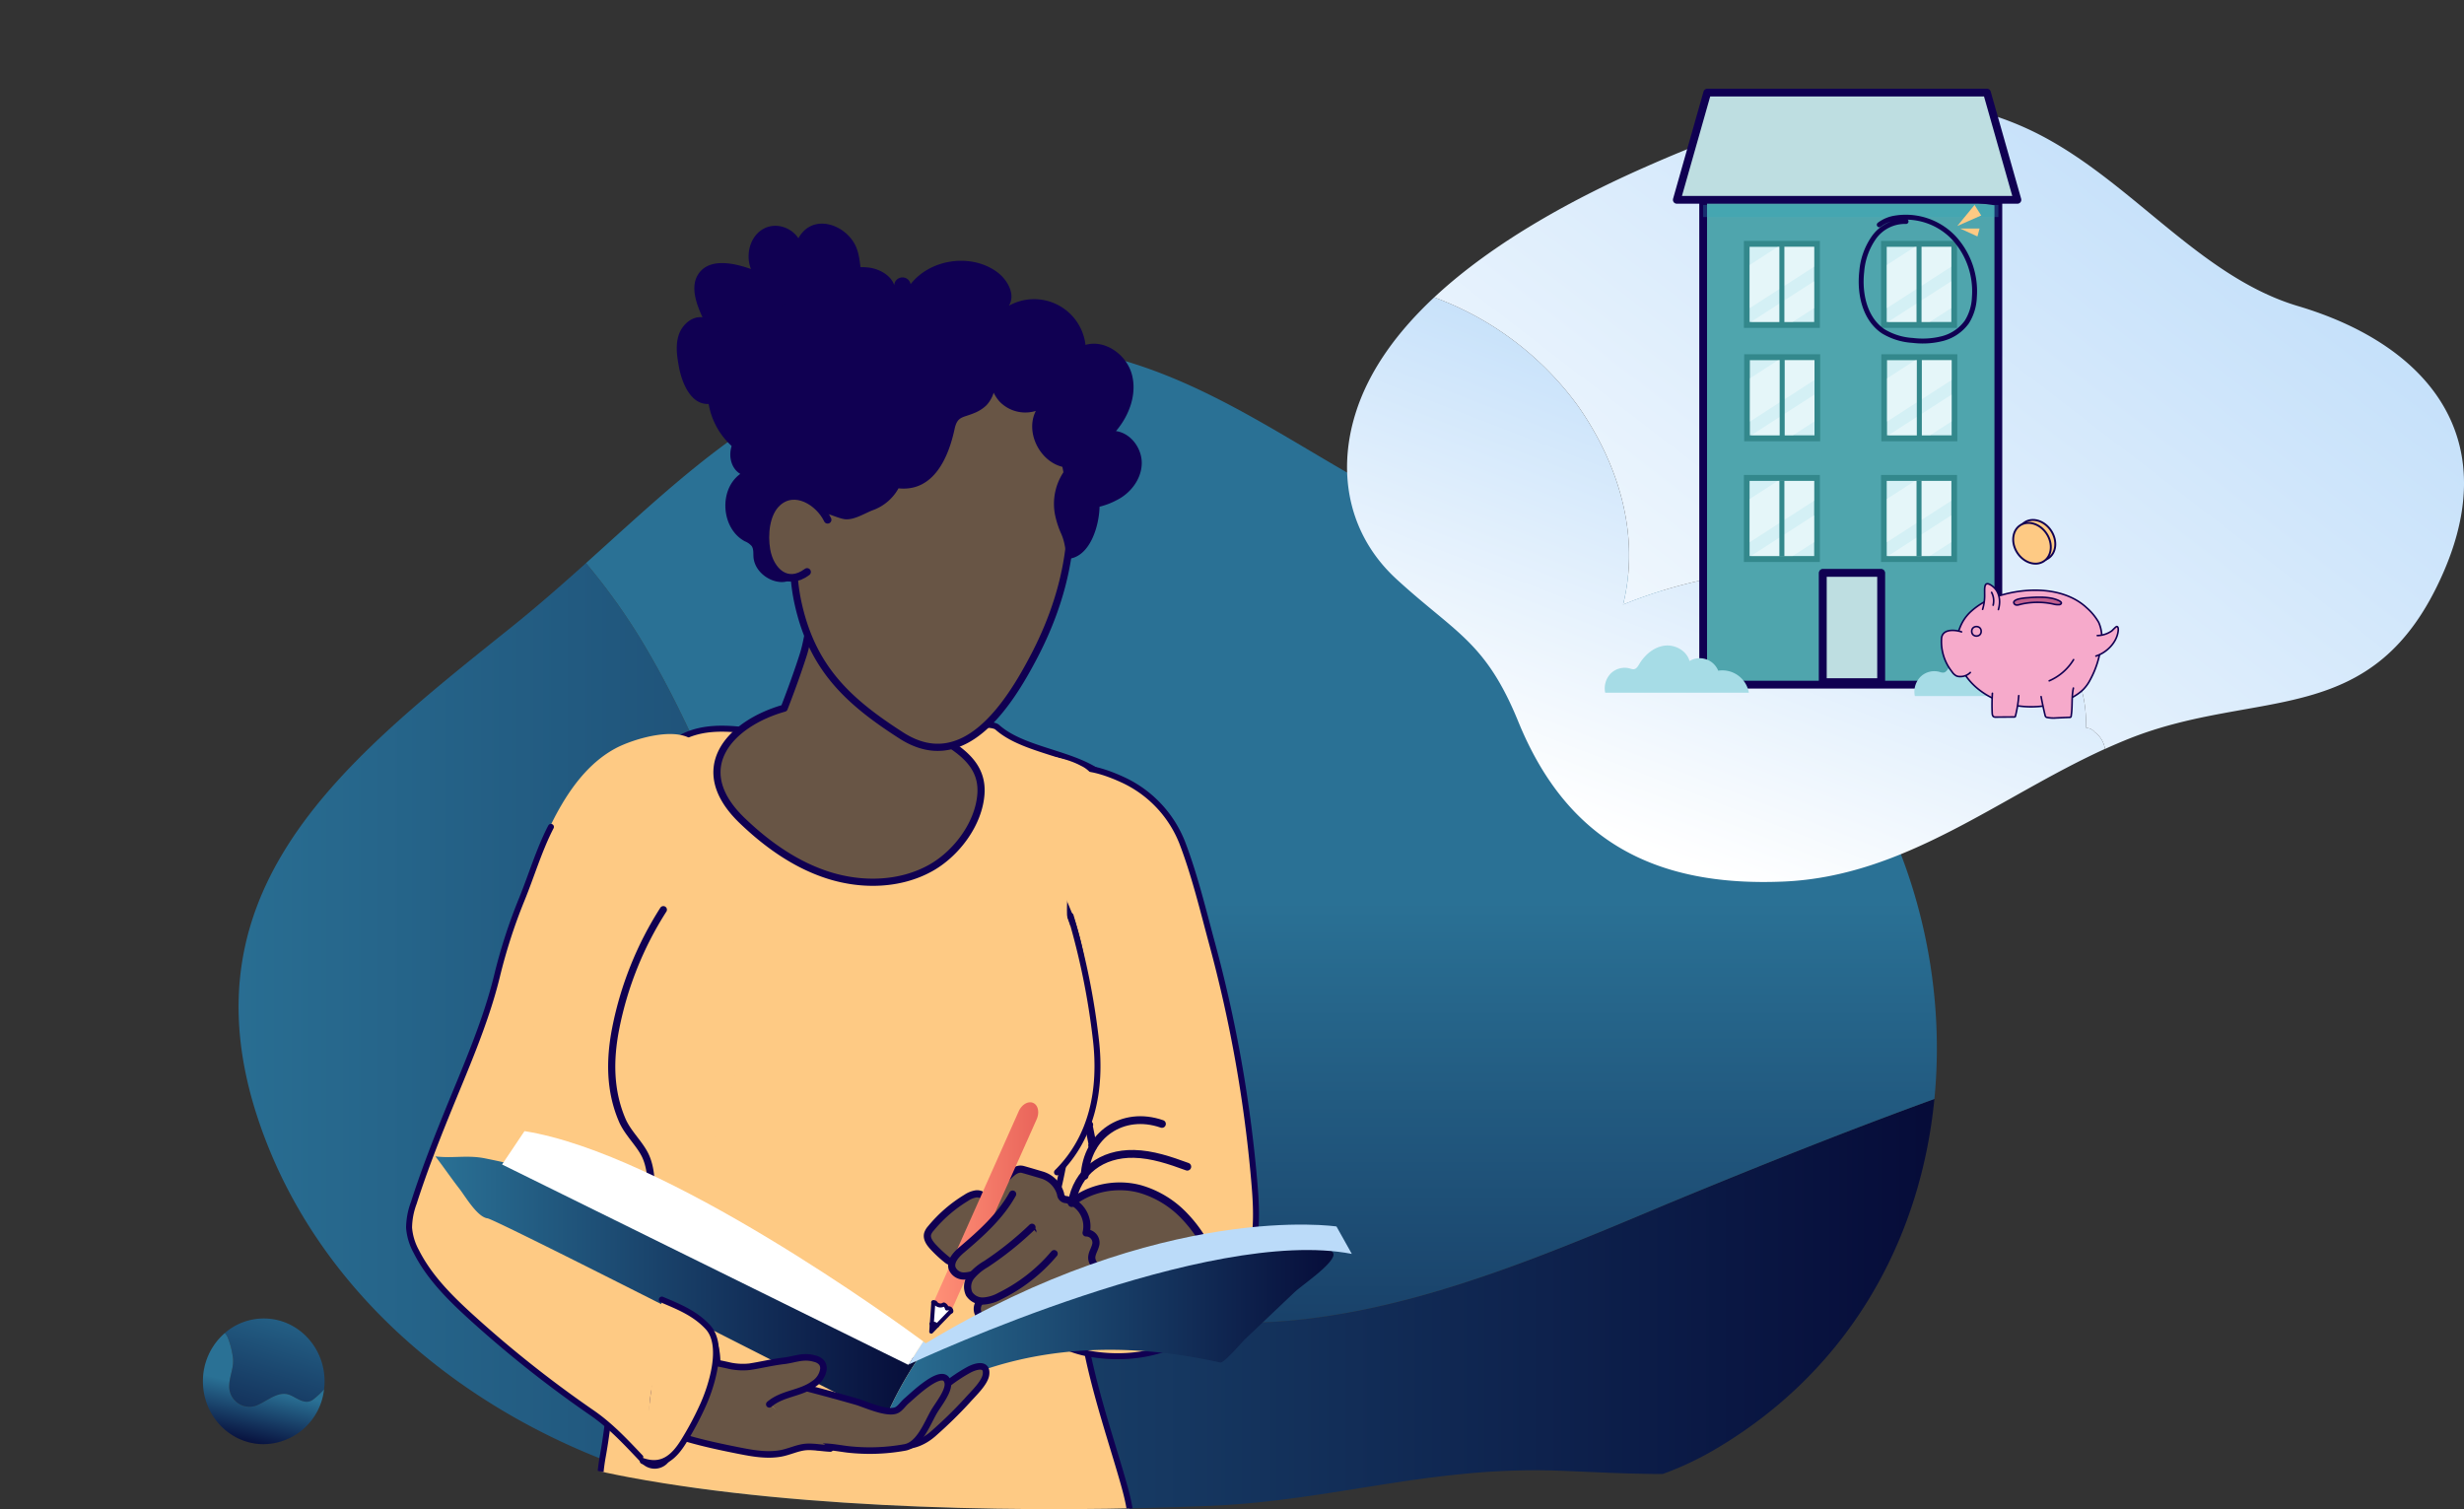 <svg xmlns="http://www.w3.org/2000/svg" xmlns:xlink="http://www.w3.org/1999/xlink" width="706.655" height="432.804" viewBox="0 0 706.655 432.804"><rect x="0" y="0" width="706.655" height="432.804" fill="#333333" stroke="none"/><defs><style>.a,.an,.m,.o,.t,.x{fill:none;}.b{clip-path:url(#a);}.c{fill:url(#b);}.d{fill:url(#c);}.am,.e,.n{fill:#feca84;}.ai,.ak,.al,.am,.an,.e,.j,.l,.m,.o,.p,.q,.r,.t,.w,.x,.y{stroke:#100052;stroke-linecap:round;stroke-linejoin:round;}.e{stroke-width:1.716px;}.f{fill:url(#d);}.g{fill:url(#e);}.h{fill:url(#f);}.i{fill:url(#g);}.j,.l,.p,.w{fill:#685545;}.j,.o{stroke-width:2.056px;}.k,.q{fill:#100052;}.l,.m{stroke-width:2.186px;}.p,.x{stroke-width:2.241px;}.q,.r,.t{stroke-width:1.154px;}.r,.v{fill:#fff;}.s{fill:url(#h);}.u{fill:#bbdbf9;}.w{stroke-width:1.882px;}.y{fill:#4fa5ad;}.ai,.y{stroke-width:2.23px;}.z{fill:#33888c;}.aa{fill:#d4f0f5;}.ab{opacity:0.4;}.ac{clip-path:url(#k);}.ad{clip-path:url(#l);}.ae{clip-path:url(#m);}.af{clip-path:url(#n);}.ag{fill:#a6dce6;}.ah{opacity:0.54;}.ai{fill:#bedee1;}.aj{fill:#2ea8bc;opacity:0.28;}.ak{fill:#f6aacb;}.ak,.al{stroke-width:0.461px;}.al{fill:#c15f8e;}.am{stroke-width:0.548px;}.an{stroke-width:1.409px;}</style><clipPath id="a"><path class="a" d="M898.717,257.553c-84.546-15.224-127.34-88.735-220.468-77.265-61.287,7.548-96.391,42.862-136.985,79.316-8.872,7.967-18,15.987-27.729,23.785-62.831,50.372-125.916,99.188-89.3,190.716,27.928,69.8,97.7,115.238,169.746,128.658,50.176,9.346,116.416,10.3,166.488,8.178,35.81-1.517,63.815-11.7,101.554-10.04,34.966,1.536,63.533,3.4,95.572-15.69,49.506-29.5,74.907-77.775,79.86-128.424C1046.018,369.25,993.488,274.619,898.717,257.553Z" transform="translate(-413.427 -179.079)"/></clipPath><linearGradient id="b" y1="0.5" x2="1" y2="0.5" gradientUnits="objectBoundingBox"><stop offset="0" stop-color="#2a7195"/><stop offset="1" stop-color="#060c39"/></linearGradient><linearGradient id="c" x1="0.5" y1="0.559" x2="0.5" y2="1.417" xlink:href="#b"/><linearGradient id="d" x1="0.302" y1="0.881" x2="0.695" y2="0.094" gradientUnits="objectBoundingBox"><stop offset="0" stop-color="#fff"/><stop offset="1" stop-color="#bbdbf9"/></linearGradient><linearGradient id="e" x1="-0.047" y1="0.984" x2="0.947" y2="0.168" xlink:href="#d"/><linearGradient id="f" x1="0.79" y1="-0.367" x2="0.005" y2="1.914" xlink:href="#b"/><linearGradient id="g" x1="0.487" y1="0.494" x2="0.359" y2="1.008" xlink:href="#b"/><linearGradient id="h" y1="0.5" x2="1" y2="0.5" gradientUnits="objectBoundingBox"><stop offset="0" stop-color="#ff9077"/><stop offset="1" stop-color="#e9645a"/></linearGradient><clipPath id="k"><rect class="a" width="21.551" height="18.53" transform="translate(18.529 0) rotate(90)"/></clipPath><clipPath id="l"><rect class="a" width="21.551" height="18.53" transform="translate(18.53 0) rotate(90)"/></clipPath><clipPath id="m"><rect class="a" width="21.551" height="18.53" transform="translate(18.529) rotate(90)"/></clipPath><clipPath id="n"><rect class="a" width="21.551" height="18.53" transform="translate(18.53) rotate(90)"/></clipPath></defs><g transform="translate(-413.427 -179.079)"><g transform="translate(413.427 179.079)"><g class="b"><g transform="translate(68.423 98.732)"><path class="c" d="M770.322,650.839c-79.812-26.12-90.454-118.993-128.667-185.261a177.9,177.9,0,0,0-18.352-26.3c-6.914,6.209-14.031,12.46-21.611,18.537-48.968,39.258-98.135,77.3-69.593,148.637,21.766,54.4,76.143,89.812,132.293,100.272,39.105,7.284,90.73,8.026,129.754,6.373,27.909-1.182,49.736-9.116,79.148-7.824,27.251,1.2,49.515,2.651,74.485-12.229,38.583-22.993,58.38-60.616,62.24-100.088-25.748,9.361-51.248,19.582-77.17,30.315C881.091,645.035,825.464,668.737,770.322,650.839Z" transform="translate(-523.671 -376.516)"/><path class="d" d="M962.785,399.317c-65.892-11.865-99.244-69.156-171.825-60.217-47.765,5.883-75.124,33.405-106.761,61.816a177.9,177.9,0,0,1,18.352,26.3c38.213,66.269,48.854,159.141,128.667,185.261,55.143,17.9,110.77-5.8,162.527-27.572,25.922-10.733,51.422-20.954,77.17-30.315C1077.586,486.369,1036.646,412.617,962.785,399.317Z" transform="translate(-584.568 -338.157)"/><path class="e" d="M739.349,766.3c30.519,5.836,65.473,4.94,93.625-9.27,2.831-1.429,5.7-3.057,7.559-5.624,3.834-5.281,2.3-12.587.569-18.881-5.547-20.214-18.73-53.988-10.328-74.751,4.181-10.333,11.422-17.339,13.264-29.171,1.836-11.792.431-23.9-1.263-35.615-1.573-10.885-3.425-21.87-3.162-32.907.239-10.005,3.585-17.09-.736-26.469-5.361-11.634-25.026-10.674-34.275-18.938-2.72-2.43-23.39,1.807-27.639,2.044-8.616.48-17.243.82-25.872.973-11.452.2-25.389-5.663-36.332-.436-11.212,5.355-7.943,16.252-8.978,26.822a177.286,177.286,0,0,1-7.3,35.846c-1.772,5.639-3.836,11.227-4.706,17.08-1.473,9.924,1.838,21.034,4.1,30.6,2.849,12.046,3.767,22.285,2.049,34.7-2.125,15.346-4.467,30.639-6.3,45.965-.616,5.16-1.232,10.324-2.157,15.437C685.4,757.278,713.2,761.3,739.349,766.3Z" transform="translate(-587.006 -404.834)"/></g></g><path class="f" d="M1250.344,441.192a3.224,3.224,0,0,0-2.483-1.241c0-7.448-1.241-15.516-7.448-20.481-33.515-29.791-85.65-31.032-125.371-14.9,4.965-19.861-1.241-40.342-13.034-57.1a88.941,88.941,0,0,0-41.138-31c-10.4,9.714-18.685,20.829-22.575,33.331-5.454,17.527-1.725,35.116,11.779,47.5,16.884,15.48,25.537,17.865,34.918,40.857,13.737,33.667,38.537,47.5,76.194,45.854,34.787-1.52,61.594-24.172,92.052-38.035A7.272,7.272,0,0,0,1250.344,441.192Z" transform="translate(-649.555 -231.201)"/><path class="g" d="M1323.92,284.5c-29.391-8.737-49.283-38.035-78.091-51.066-36.755-16.627-74.646-4.091-109.581,11.368-18.8,8.319-42.493,20.743-60.1,37.186a88.941,88.941,0,0,1,41.138,31c11.792,16.758,18,37.239,13.034,57.1,39.722-16.137,91.856-14.9,125.371,14.9,6.206,4.965,7.448,13.034,7.448,20.481a3.224,3.224,0,0,1,2.483,1.241,7.272,7.272,0,0,1,2.9,4.791q3.32-1.511,6.7-2.873c37.492-15,70.533-2.037,90.451-47.981C1382.951,320.766,1359.564,295.092,1323.92,284.5Z" transform="translate(-664.829 -196.709)"/><path class="e" d="M951.847,652.106c.57,6.483.973,13.076-.346,19.45-4.67,22.566-25.363,34.405-47.346,30.317-7.326-1.363-14.11-5.506-17.067-12.579-1.134-2.711-2.486-7.06-2.469-9.986.024-4.256,4.163-8.117,6.255-11.517,2.9-4.723,4.173-10.243,5.354-15.66,2.647-12.13,3.871-24.466,6.094-36.541a78.229,78.229,0,0,0-2.226-36.126c-.973-3.256-2.563-6.28-3.626-9.455-1-2.99-.975-6.477-1.172-9.651a102.091,102.091,0,0,1,.6-21.252c1.3-8.764,13.365-4.018,18.195-1.79A33.271,33.271,0,0,1,931.2,555.309c3.563,9.254,6.008,19.469,8.6,29.051A387.065,387.065,0,0,1,951.847,652.106Z" transform="translate(-592.174 -313.726)"/><g transform="translate(58.196 378.116)"><path class="h" d="M526.271,813.308c3.207-1.2,6.254-4.41,9.7-3.047,2.165.882,4.49,3.127,6.9,1.123a23.749,23.749,0,0,0,2.9-2.743,18.789,18.789,0,0,0,.142-2.31c0-9.956-7.809-18.026-17.442-18.026a17.037,17.037,0,0,0-11.17,4.183,3.791,3.791,0,0,1,.875,1.337,23.143,23.143,0,0,1,1.444,5.613c.4,2.807-.962,5.292-1.043,8.019A5.821,5.821,0,0,0,526.271,813.308Z" transform="translate(-511.026 -788.305)"/><path class="i" d="M515.783,801.993a23.143,23.143,0,0,0-1.444-5.613,3.79,3.79,0,0,0-.875-1.337,18.23,18.23,0,0,0-6.272,13.844c0,9.955,7.809,18.026,17.442,18.026a17.654,17.654,0,0,0,17.3-15.715,23.752,23.752,0,0,1-2.9,2.743c-2.405,2-4.731-.241-6.9-1.123-3.448-1.363-6.5,1.845-9.7,3.047a5.821,5.821,0,0,1-7.7-5.853C514.821,807.286,516.184,804.8,515.783,801.993Z" transform="translate(-507.193 -790.861)"/></g><g transform="translate(194.093 64.138)"><path class="j" d="M822.817,466.714c.441-3.317-1.434-6.456-3.275-9.25-8.4-12.749-16.817-18.245-32.137-18.681a14.762,14.762,0,0,0-6.632.92c-9.267,4.266-8.629,17.333-11.321,25.725-1.64,5.112-3.5,10.211-5.45,15.255-15.458,4.369-27.581,17.265-12.1,32.187,7.163,6.9,15.508,12.828,25,15.794s20.25,2.725,28.966-2.07c7.41-4.076,14.011-12.712,14.566-21.429.465-7.3-4.43-11.419-10.1-14.959a57.919,57.919,0,0,1,8.242-15.894C820.348,471.969,822.43,469.626,822.817,466.714Z" transform="translate(-733.196 -341.729)"/><path class="k" d="M750.429,284.261c-3.441,2.349-4.531,7.3-3,11.177-5.055-1.8-11.736-3.149-14.907,1.179-2.63,3.589-.852,8.607,1,12.653-3.046-.374-5.85,2.159-6.811,5.073s-.51,6.087.049,9.1c.911,4.918,3.539,10.964,8.533,10.68a21,21,0,0,0,38.725,7.289c6.78-.886,13.515-3.893,17.686-9.312,4.022-5.225,5.164-12.849,1.8-18.677-3.512-6.076-10.891-7.017-13.576-13.769-1.674-4.207-.626-8.649-3.491-12.553-3.818-5.2-11.831-7.013-15.4-.492C758.758,283.212,753.972,281.843,750.429,284.261Z" transform="translate(-726.152 -282.42)"/><path class="j" d="M849.321,430.921c-7.589,14.652-20.511,34.461-38.216,23.125-15.289-9.788-25.467-19.231-29.612-37.685a53.925,53.925,0,0,1,.119-24.156,47.688,47.688,0,0,1,5.935-13.975c8.169-13.775,20.674-25.838,36.268-29.5,14.427-3.389,25.875,2.594,31.071,16.368C863.345,387.525,860.1,410.108,849.321,430.921Z" transform="translate(-746.647 -307.222)"/><path class="k" d="M798.26,364.84a13.732,13.732,0,0,1-7.491,6.314c-2.337.931-5.161,2.74-7.72,2.557-2.713-.194-7.756-3.571-10.13-1.187-1.289,1.293-1.926,3.965-2.221,5.7-.477,2.8-.161,5.683-.59,8.49-1.333,8.713-13.022,4.793-13.449-2.284-.063-1.045.078-2.189-.522-3.047a5.025,5.025,0,0,0-1.92-1.34c-6.833-3.607-7.6-14.836-1.328-19.343-4.1-2.424-3.715-9.639.626-11.607A14.915,14.915,0,0,1,763.4,326.08c-3.41-.843-4.575-5.5-3.086-8.68s4.658-5.177,7.662-7a5.366,5.366,0,0,1,2.987-1.066c1.072.067,2.141,1.1,1.812,2.127a16.187,16.187,0,0,1,17.571-9.843c3.265.618,6.678,2.836,6.923,6.15a2.37,2.37,0,1,1,4.457-1.476c5.62-7.191,17.076-8.9,24.552-3.669,3.167,2.216,5.673,6.56,3.64,9.847a14.845,14.845,0,0,1,21.971,11.232c5.624-1.621,11.774,2.82,13.3,8.471s-.761,11.793-4.558,16.247c4.338.617,7.542,5.079,7.387,9.458s-3.2,8.345-7.114,10.31a21.031,21.031,0,0,1-4.986,1.919c-.086,5.244-2.627,14.592-9.233,14.979-.688-2.748-.585-4.463-1.74-7.168a25.447,25.447,0,0,1-1.855-5.812,16.448,16.448,0,0,1,3.457-13.22c-7.237-.7-12.206-9.778-8.9-16.25a10.249,10.249,0,0,1-10.148-2.421c-2.285-2.266-4.344-7.365-2.071-10.225a12.356,12.356,0,0,1,.518,5.319,9.355,9.355,0,0,1-2.512,5.76,10.829,10.829,0,0,1-3.5,2.2c-3.3,1.388-4.8.851-5.6,4.6C812.609,355.928,808.367,365.9,798.26,364.84Z" transform="translate(-734.669 -288.932)"/><path class="l" d="M784.949,415.07c-2.434-5.092-9.414-9.51-14.414-4.924-3.415,3.133-3.87,9.277-3.135,13.554,1.038,6.045,5.867,10.656,11.654,6.329" transform="translate(-741.685 -330.144)"/><path class="m" d="M757.034,331.13c-.026.15.258.156.3.01s-.068-.289-.173-.4c-2.443-2.516-6.642-2.669-9.762-1.069A3.77,3.77,0,0,0,745.8,331a1.664,1.664,0,0,0,.114,1.961,1.084,1.084,0,0,0,1.736-.29,1.17,1.17,0,0,0-.664-1.311,2.843,2.843,0,0,0-1.57-.178,11.4,11.4,0,0,0-9.448,7.542.97.97,0,0,0-.044.7c.1.219.447.318.579.118" transform="translate(-729.839 -299.949)"/></g><path class="n" d="M626.973,664.912c-1.213-8.6.484-17.683,1.781-26.518a511.716,511.716,0,0,1,11.483-56.122c3.916-14.851,7.242-30.455,15.148-43.82,3.815-6.448,8.724-12.5,15.428-16.1,5.115-2.747,18.988-7.013,23.282-1.2,6.576,8.906,5.907,27.75,7.716,38.411,2.518,14.836,4.82,29.766,4.691,44.857-.12,14.163-6.541,27.263-11.489,40.221-4.648,12.172-9.809,24.331-18.956,33.938a28.618,28.618,0,0,1-7.86,6.1c-11.337,5.611-27.62,5.364-35.505-5.39A31.076,31.076,0,0,1,626.973,664.912Z" transform="translate(-494.277 -307.743)"/><path class="o" d="M710.9,599.417A98.483,98.483,0,0,0,697.24,633.45c-1.755,8.934-1.761,17.877,1.872,26.345,1.654,3.855,5.291,6.977,6.825,10.584,2.034,4.781,1.515,11.019,1.22,16.154" transform="translate(-520.657 -338.535)"/><path class="p" d="M936.7,735.8a37.546,37.546,0,0,1,7.029,10.311c.631,1.36,1.186,2.98.484,4.3-.635,1.2-2.061,1.7-3.358,2.093-11.259,3.438-26.055,11.786-37.435,6.1-7.634-5-7.355-14.288-3.392-21.534,4.42-8.082,15.081-11.483,23.964-9.045A28.276,28.276,0,0,1,936.7,735.8Z" transform="translate(-596.983 -387.03)"/><path class="e" d="M635.25,652.482a131.081,131.081,0,0,1,23.7,11.6c1.891,1.176,2.838,2.872,4.352,4.338,1.579,1.53,3.649,2.628,5.287,4.134a29.448,29.448,0,0,1,7.191,10.367c2.373,5.6,4.482,11.658,8.19,16.555,3.091,4.084,6.115,7.517,6.762,12.9,1.367,11.38-7.6,22.733-14.889,30.782a4.254,4.254,0,0,1-6.064-.131c-4.754-4.986-9.165-9.892-14.9-13.842a328.116,328.116,0,0,1-34.321-27.171c-6.2-5.617-12.289-11.62-16.054-19.086a16.907,16.907,0,0,1-2.062-6.817,20.941,20.941,0,0,1,1.359-7.124c2.683-8.414,5.879-16.654,9.185-24.84,5.258-13.018,11.378-26.623,14.685-40.26a154.428,154.428,0,0,1,7.084-21.91c2.787-6.831,4.995-14.3,8.366-20.813" transform="translate(-485.124 -324.025)"/><g transform="translate(124.866 316.122)"><g transform="translate(141.098)"><path class="j" d="M886.26,743.932a71.345,71.345,0,0,1-16.875,11.025,10.328,10.328,0,0,0-3.427,2.144,3.217,3.217,0,0,0-.616,3.736c.907,1.427,2.95,1.438,4.634,1.276q13.308-1.28,26.537-3.27a6.742,6.742,0,0,0,2.155-.576c2.173-1.138,2.458-4.1,2.321-6.545-.172-3.052-1.663-3.393-2.831-5.706-.98-1.941.5-3.343.858-5.239a2.812,2.812,0,0,0-2.808-3.181,7.937,7.937,0,0,0-5.6-9.549,1.659,1.659,0,0,1-1.715-1.59,7.869,7.869,0,0,0-5.27-5.446c-1.8-.534-3.723-1.109-5.487-1.6-2.868-.8-4.757,3.23-7,4.4a10.689,10.689,0,0,0-5.937,7.768" transform="translate(-850.686 -700.137)"/><path class="j" d="M858.4,731.829a2.633,2.633,0,0,0-2.566-1.087,6.858,6.858,0,0,0-2.707,1.1,39.8,39.8,0,0,0-10.191,8.819,4.207,4.207,0,0,0-.906,1.517c-.363,1.352.586,2.683,1.535,3.713a35.594,35.594,0,0,0,4.05,3.758c.813.644.819.3,1.856.325" transform="translate(-841.952 -704.467)"/><g transform="translate(1.111)"><path class="q" d="M845.393,791.272l-.343-.272a2.064,2.064,0,0,0-.388-.263c-.19-.091-.667-.269-.768.135a4.927,4.927,0,0,0-.061.812l-.091,1.273,1.652-1.712-1.494-.508a2.235,2.235,0,0,0,.444.046.965.965,0,0,1,.591.273" transform="translate(-843.743 -727.189)"/><path class="r" d="M843.942,790.752l.029-.006,0,.04-.034-.011c0,.01-.017.007-.015,0A.03.03,0,0,1,843.942,790.752Z" transform="translate(-843.81 -727.237)"/><path class="s" d="M874.375,693.294l-24.493,54.951h0a.816.816,0,0,0-.369-.665,1.034,1.034,0,0,0-.868-.023,1.559,1.559,0,0,0-.891-1.157,1.756,1.756,0,0,1-2.455-.55,2.823,2.823,0,0,0-.489-.069L869.227,691c.873-1.957,2.732-3.032,4.154-2.4S875.248,691.337,874.375,693.294Z" transform="translate(-844.147 -688.419)"/><path class="r" d="M849.574,783.307h0l-3.8,3.939a1.486,1.486,0,0,1-.2.205c-.12.073-.058.056-.163-.01a5.145,5.145,0,0,0-.419-.323,1.344,1.344,0,0,0-.248-.1,1.491,1.491,0,0,0-.636-.049.851.851,0,0,0-.108.016l.426-5.978.074-.168a2.822,2.822,0,0,1,.489.069,1.756,1.756,0,0,0,2.455.55,1.559,1.559,0,0,1,.891,1.157,1.034,1.034,0,0,1,.868.023A.816.816,0,0,1,849.574,783.307Z" transform="translate(-843.841 -723.48)"/><path class="t" d="M844.74,780.838l-.112-.007" transform="translate(-844.079 -723.476)"/><path class="t" d="M852.977,784.813h0a.983.983,0,0,1,0,.176" transform="translate(-847.244 -724.986)"/></g><path class="j" d="M870.662,730.83c-3.515,6.346-9.056,11.288-14.583,15.987-1.622,1.38-3.428,3.309-2.752,5.33a3.6,3.6,0,0,0,3.3,2.18,9.247,9.247,0,0,0,4.044-1.007c5.841-2.543,12.045-6.54,15.785-11.83" transform="translate(-846.212 -704.508)"/><path class="j" d="M878.994,746.171A93.954,93.954,0,0,1,865.8,756.724a15.706,15.706,0,0,0-4.173,3.45,4.81,4.81,0,0,0-.652,5.1,4.621,4.621,0,0,0,4.167,2.038,11.474,11.474,0,0,0,4.625-1.41,48.026,48.026,0,0,0,15.58-12.176" transform="translate(-848.989 -710.328)"/></g><g transform="translate(0 8.264)"><path class="c" d="M744.376,767.634c-3.561-1.519-6.351-3.918-9.626-5.975q-7.873-4.944-15.84-9.733c-10.859-6.491-21.914-12.666-33.294-18.183a259.671,259.671,0,0,0-37.15-14.812,197.79,197.79,0,0,0-19.729-4.978c-4.984-.981-9.268.07-14.124-.549,2.345,3.032,4.523,6.244,6.884,9.282,1.619,2.083,5.124,8.116,8.054,8.487,2.524.321,100.517,50.326,114.168,57.3a103.51,103.51,0,0,1,9.446-17.226C750.292,771.337,746.844,768.687,744.376,767.634Z" transform="translate(-614.613 -706.162)"/><path class="c" d="M922.777,751.6c-8.762.765-17.8,3.178-26.378,5.336A170.763,170.763,0,0,0,862.73,769.3c-4.114,2.024-8.082,4.261-12.026,6.539-5.624,3.249-11.2,6.583-17.067,9.5a3.738,3.738,0,0,1-1.56.367,103.512,103.512,0,0,0-9.446,17.226l1.589.812s31.817-30.764,94.434-16.749c.989.221,6.306-5.982,7.039-6.678l14.217-13.487c2.168-2.056,10.559-7.64,11.175-10.6C951.957,752.043,926.946,751.238,922.777,751.6Z" transform="translate(-693.525 -720.622)"/><path class="u" d="M960.421,753.326l-4.4-7.862s-49.755-7.52-117.789,33.5c0,0-.246-.184-.7-.519-1.445,2.155-2.845,4.341-4.17,6.575C837.909,782.9,919.3,745.353,960.421,753.326Z" transform="translate(-697.596 -718.118)"/><path class="v" d="M651.858,701.735l-6.431,9.571,116.434,57.426.208-.1c1.325-2.234,2.724-4.419,4.17-6.575C758.775,756.546,692.385,708.18,651.858,701.735Z" transform="translate(-626.302 -701.735)"/></g><g transform="translate(62.331 73.15)"><path class="w" d="M827.7,833.04c4.207.775,8.031-.913,11.046-3.741a124.875,124.875,0,0,0,9.223-9.056c1.56-1.8,5.03-4.979,5.378-7.413.505-3.531-3.135-2.389-5.007-1.351a45.732,45.732,0,0,0-6.652,4.495" transform="translate(-757.779 -807.859)"/><path class="w" d="M779.393,835.429c2.85-.28,5.7.333,8.541.69a56.463,56.463,0,0,0,16.426-.533c4.227-.729,6.434-6.843,8.414-10.268,1.116-1.931,4.385-5.951,3.939-8.287-1-5.266-10.374,4.009-11.781,5.161-.927.758-1.735,2.076-2.78,2.636-2.625,1.409-9.15-1.673-11.757-2.419q-7.964-2.279-15.992-4.324c-3.857-.982-7.749-1.55-11.594-.52-1.27.34-1.606.03-2.812.554" transform="translate(-732.096 -809.75)"/><path class="w" d="M765.954,832.416c-2.167-.1-4.494-.547-6.621-.467-2.555.1-5.123,1.442-7.641,1.882-4.01.7-8.117-.051-12.109-.845-4.793-.954-9.581-1.969-14.282-3.312-3.4-.971-8.75-1.785-9.924-5.722a13.2,13.2,0,0,1-.184-5.034,22.977,22.977,0,0,1,1.008-5.505c1.086-3.072,4.049-7,7.514-6.745a84.294,84.294,0,0,1,13.587,2.047,18.512,18.512,0,0,0,5.489.259c3.3-.506,6.513-1.307,9.838-1.694,3.222-.375,5.582-1.638,8.971-.6a3.59,3.59,0,0,1,1.976,1.218,2.778,2.778,0,0,1,.419,1.792,6.016,6.016,0,0,1-2.666,4.132c-3.926,2.914-9.035,2.668-12.857,5.925" transform="translate(-715.041 -806.281)"/></g></g><path class="e" d="M905.757,602.25a207.493,207.493,0,0,1,7.278,35.763c1.563,13.819-.942,27.667-11.181,37.8" transform="translate(-598.712 -339.609)"/><path class="x" d="M917.523,704.64l.245.4-1.1-5.465a1.146,1.146,0,0,1,.027-.775" transform="translate(-604.312 -376.235)"/><path class="e" d="M710.437,825.877c5.476,1.89,8.863-1.042,11.626-5.465a88.718,88.718,0,0,0,5.69-10.667c2.448-5.455,6.166-17.08,1.345-22.28-3.669-3.956-8.267-5.806-13.184-7.883" transform="translate(-526.098 -406.88)"/><path class="n" d="M898.546,531.117a8.261,8.261,0,0,1,3.824,3.577c3.238,7.636-2.842,15.37-5.229,22.2-2.918,8.344-3.649,18.839-.849,27.271.822,2.476,1.974,5.177.953,7.578-1.147,2.7-4.77,3.662-7.514,2.63s-4.678-3.533-5.993-6.154c-6.236-12.436-9.772-30.838-8.437-44.667.386-4,1.111-11.376,4.726-13.968S893.066,528.133,898.546,531.117Z" transform="translate(-588.532 -311.496)"/><path class="x" d="M908.661,726.368c1.522-9.084,8.648-14.309,17.829-14.112,5.271.114,10.358,1.851,15.308,3.666" transform="translate(-601.294 -381.338)"/><path class="x" d="M914.612,712.621c.632-11.681,10.881-18.806,22.177-14.88" transform="translate(-603.552 -375.422)"/><g transform="translate(460.226 26.556)"><path class="y" d="M1285.087,403.909h-84.659V254.168l84.659,11.288Z" transform="translate(-1172.201 -234.12)"/><g transform="translate(39.995 75.039)"><rect class="z" width="24.953" height="21.791" transform="translate(21.791 0) rotate(90)"/><rect class="aa" width="21.551" height="18.53" transform="translate(20.16 1.701) rotate(90)"/><g class="ab" transform="translate(1.631 1.701)"><g class="ac"><g transform="translate(-12.335 -9.717)"><rect class="v" width="42.247" height="10.423" transform="translate(0 22.863) rotate(-32.763)"/><rect class="v" width="42.247" height="6.477" transform="matrix(0.841, -0.541, 0.541, 0.841, 10.08, 32.943)"/></g></g></g><rect class="z" width="1.433" height="21.791" transform="translate(11.612 23.372) rotate(180)"/></g><g transform="translate(79.326 75.039)"><rect class="z" width="24.953" height="21.791" transform="translate(21.791 0) rotate(90)"/><rect class="aa" width="21.551" height="18.53" transform="translate(20.16 1.701) rotate(90)"/><g class="ab" transform="translate(1.631 1.701)"><g class="ad"><g transform="translate(-12.335 -9.717)"><rect class="v" width="42.247" height="10.423" transform="matrix(0.841, -0.541, 0.541, 0.841, 0, 22.863)"/><rect class="v" width="42.247" height="6.477" transform="matrix(0.841, -0.541, 0.541, 0.841, 10.08, 32.943)"/></g></g></g><rect class="z" width="1.433" height="21.791" transform="translate(11.612 23.372) rotate(180)"/></g><g transform="translate(39.91 109.656)"><rect class="z" width="24.953" height="21.791" transform="translate(21.791 0) rotate(90)"/><rect class="aa" width="21.551" height="18.53" transform="translate(20.16 1.701) rotate(90)"/><g class="ab" transform="translate(1.631 1.701)"><g class="ae"><g transform="translate(-12.335 -9.717)"><rect class="v" width="42.247" height="10.423" transform="translate(0 22.863) rotate(-32.763)"/><rect class="v" width="42.247" height="6.477" transform="matrix(0.841, -0.541, 0.541, 0.841, 10.08, 32.943)"/></g></g></g><rect class="z" width="1.433" height="21.791" transform="translate(11.612 23.372) rotate(180)"/></g><g transform="translate(79.241 109.656)"><rect class="z" width="24.953" height="21.791" transform="translate(21.791) rotate(90)"/><rect class="aa" width="21.551" height="18.53" transform="translate(20.16 1.701) rotate(90)"/><g class="ab" transform="translate(1.631 1.701)"><g class="af"><g transform="translate(-12.335 -9.717)"><rect class="v" width="42.247" height="10.423" transform="matrix(0.841, -0.541, 0.541, 0.841, 0, 22.863)"/><rect class="v" width="42.247" height="6.477" transform="matrix(0.841, -0.541, 0.541, 0.841, 10.08, 32.943)"/></g></g></g><rect class="z" width="1.433" height="21.791" transform="translate(11.612 23.372) rotate(180)"/></g><g transform="translate(79.241 42.529)"><rect class="z" width="24.953" height="21.791" transform="translate(21.791 0) rotate(90)"/><rect class="aa" width="21.551" height="18.53" transform="translate(20.16 1.701) rotate(90)"/><g class="ab" transform="translate(1.631 1.701)"><g class="af"><g transform="translate(-12.335 -9.717)"><rect class="v" width="42.247" height="10.423" transform="matrix(0.841, -0.541, 0.541, 0.841, 0, 22.863)"/><rect class="v" width="42.247" height="6.477" transform="matrix(0.841, -0.541, 0.541, 0.841, 10.08, 32.943)"/></g></g></g><rect class="z" width="1.433" height="21.791" transform="translate(11.612 23.372) rotate(180)"/></g><g transform="translate(39.91 42.529)"><rect class="z" width="24.953" height="21.791" transform="translate(21.791 0) rotate(90)"/><rect class="aa" width="21.551" height="18.53" transform="translate(20.16 1.701) rotate(90)"/><g class="ab" transform="translate(1.631 1.701)"><g class="af"><g transform="translate(-12.335 -9.717)"><rect class="v" width="42.247" height="10.423" transform="matrix(0.841, -0.541, 0.541, 0.841, 0, 22.863)"/><rect class="v" width="42.247" height="6.477" transform="matrix(0.841, -0.541, 0.541, 0.841, 10.08, 32.943)"/></g></g></g><rect class="z" width="1.433" height="21.791" transform="translate(11.612 23.372) rotate(180)"/></g><path class="ag" d="M1298.167,492.436a6.1,6.1,0,0,1,1.628-5.537,5.668,5.668,0,0,1,5.445-1.395,2.822,2.822,0,0,0,1.162.206c.721-.1,1.158-.847,1.542-1.486,1.6-2.668,4.185-4.864,7.2-5.264s6.363,1.39,7.216,4.4a5.709,5.709,0,0,1,8.216,2.771,7.724,7.724,0,0,1,8.793,6.31" transform="translate(-1209.229 -319.374)"/><path class="ag" d="M1155.081,490.87a6.1,6.1,0,0,1,1.629-5.538,5.67,5.67,0,0,1,5.445-1.395,2.818,2.818,0,0,0,1.161.206c.721-.1,1.158-.847,1.542-1.485,1.6-2.668,4.186-4.865,7.2-5.264s6.363,1.39,7.215,4.4a5.708,5.708,0,0,1,8.216,2.771,7.724,7.724,0,0,1,8.793,6.309" transform="translate(-1154.949 -318.78)"/><g transform="translate(62.545 137.748)"><g class="ah"><rect class="ai" width="31.32" height="16.717" transform="translate(16.717) rotate(90)"/></g><rect class="ai" width="1.646" height="4.703" transform="translate(12.42 12.934)"/><rect class="ai" width="31.32" height="16.717" transform="translate(16.717) rotate(90)"/></g><rect class="aj" width="84.659" height="3.469" transform="translate(28.226 32.218)"/><g transform="translate(20.668)"><path class="ai" d="M1285.935,252.617H1188.25l8.735-30.751H1277.2Z" transform="translate(-1188.25 -221.866)"/></g></g><g transform="translate(556.755 147.04)"><g transform="translate(0 20.37)"><path class="ak" d="M1354.45,456.519q.2.179.4.364a16.329,16.329,0,0,1,3.4,4.158,10.333,10.333,0,0,1,.74,5.819q-.036.421-.085.841a26.919,26.919,0,0,1-3.118,9.816,11.424,11.424,0,0,1-1.967,2.744c-3.694,3.6-9.991,4.973-14.963,4.973-11.841,0-21.441-7.777-21.441-17.371a14.663,14.663,0,0,1,1.725-6.837,12.355,12.355,0,0,1,2.648-3.293,20.191,20.191,0,0,1,6.012-3.665C1335.94,450.935,1347.539,450.446,1354.45,456.519Z" transform="translate(-1313.109 -449.946)"/><path class="ak" d="M1382.329,471.178a7.386,7.386,0,0,0,4.081-1.3c.282-.192,1.231-1.3,1.507-1.285.471.034.438.875.4,1.2-.359,3.347-3.285,6.269-6.384,7.262" transform="translate(-1337.587 -456.317)"/><path class="ak" d="M1329.561,456.146a13.722,13.722,0,0,0,.577-4.535c.033-1.175-.268-3.549,1.538-2.566,2.635,1.435,3.217,4.448,2.412,7.164" transform="translate(-1317.718 -448.812)"/><path class="ak" d="M1316.284,470.79c-1.994-.642-5.449-.894-5.74,1.824a13.848,13.848,0,0,0,3,9.61,3.327,3.327,0,0,0,1.339,1.227,2.808,2.808,0,0,0,1.121.158,3.987,3.987,0,0,0,2.79-1.169" transform="translate(-1310.48 -456.99)"/><path class="ak" d="M1334.014,499.433a51.218,51.218,0,0,0-.06,5.616c.019.427.091.932.472,1.125a1.229,1.229,0,0,0,.574.087l5.262-.043a.314.314,0,0,0,.375-.305,34.542,34.542,0,0,0,.935-5.8" transform="translate(-1319.366 -468.015)"/><path class="ak" d="M1356.586,499.481q.5,2.676,1.14,5.321a.925.925,0,0,0,.211.465.846.846,0,0,0,.4.184,9.471,9.471,0,0,0,2.621.131l3.821-.165a.367.367,0,0,0,.426-.392c.44-2.627.071-5.429.641-8" transform="translate(-1327.97 -467.102)"/><circle class="ak" cx="1.36" cy="1.36" r="1.36" transform="translate(8.713 12.279)"/><path class="al" d="M1357.085,457.151a5.047,5.047,0,0,1-1.812-.174,21.314,21.314,0,0,0-9.145.031c-.657.156-1.572.577-2.036-.115-.508-.758.667-1.193,1.277-1.349a15.823,15.823,0,0,1,2.755-.37,34.1,34.1,0,0,1,3.819-.137,16.174,16.174,0,0,1,3.185.358c.516.127,3.1.839,2.34,1.574A.773.773,0,0,1,1357.085,457.151Z" transform="translate(-1323.184 -451.168)"/><path class="ak" d="M1367.323,483.882a15.2,15.2,0,0,1-6.984,6.07" transform="translate(-1329.394 -462.116)"/><path class="ak" d="M1333.718,452.817a5.19,5.19,0,0,1,.441,3.664" transform="translate(-1319.295 -450.332)"/></g><g transform="translate(18.417)"><ellipse class="am" cx="5.02" cy="6.17" rx="5.02" ry="6.17" transform="translate(1.288 5.528) rotate(-33.407)"/><ellipse class="am" cx="5.02" cy="6.17" rx="5.02" ry="6.17" transform="translate(0 6.378) rotate(-33.407)"/></g></g></g><path class="an" d="M1286.315,280.639a10.921,10.921,0,0,0-9.153,4.513,19.715,19.715,0,0,0-3.558,9.884c-.713,6.359.886,13.608,6.224,17.137a18.376,18.376,0,0,0,8.391,2.574,23,23,0,0,0,8.568-.533,12.461,12.461,0,0,0,6.981-4.779,14.364,14.364,0,0,0,2.144-7.1,22.62,22.62,0,0,0-5.892-17,18.986,18.986,0,0,0-16.834-5.681,10.056,10.056,0,0,0-4.555,1.927" transform="translate(-326.248 -38.043)"/><path class="n" d="M1317.87,279.811l4.948-6.035,1.9,3.018Z" transform="translate(-343.101 -35.923)"/><path class="n" d="M1319.167,284.667h5.586l-.621,2.276Z" transform="translate(-343.593 -40.055)"/></g></svg>